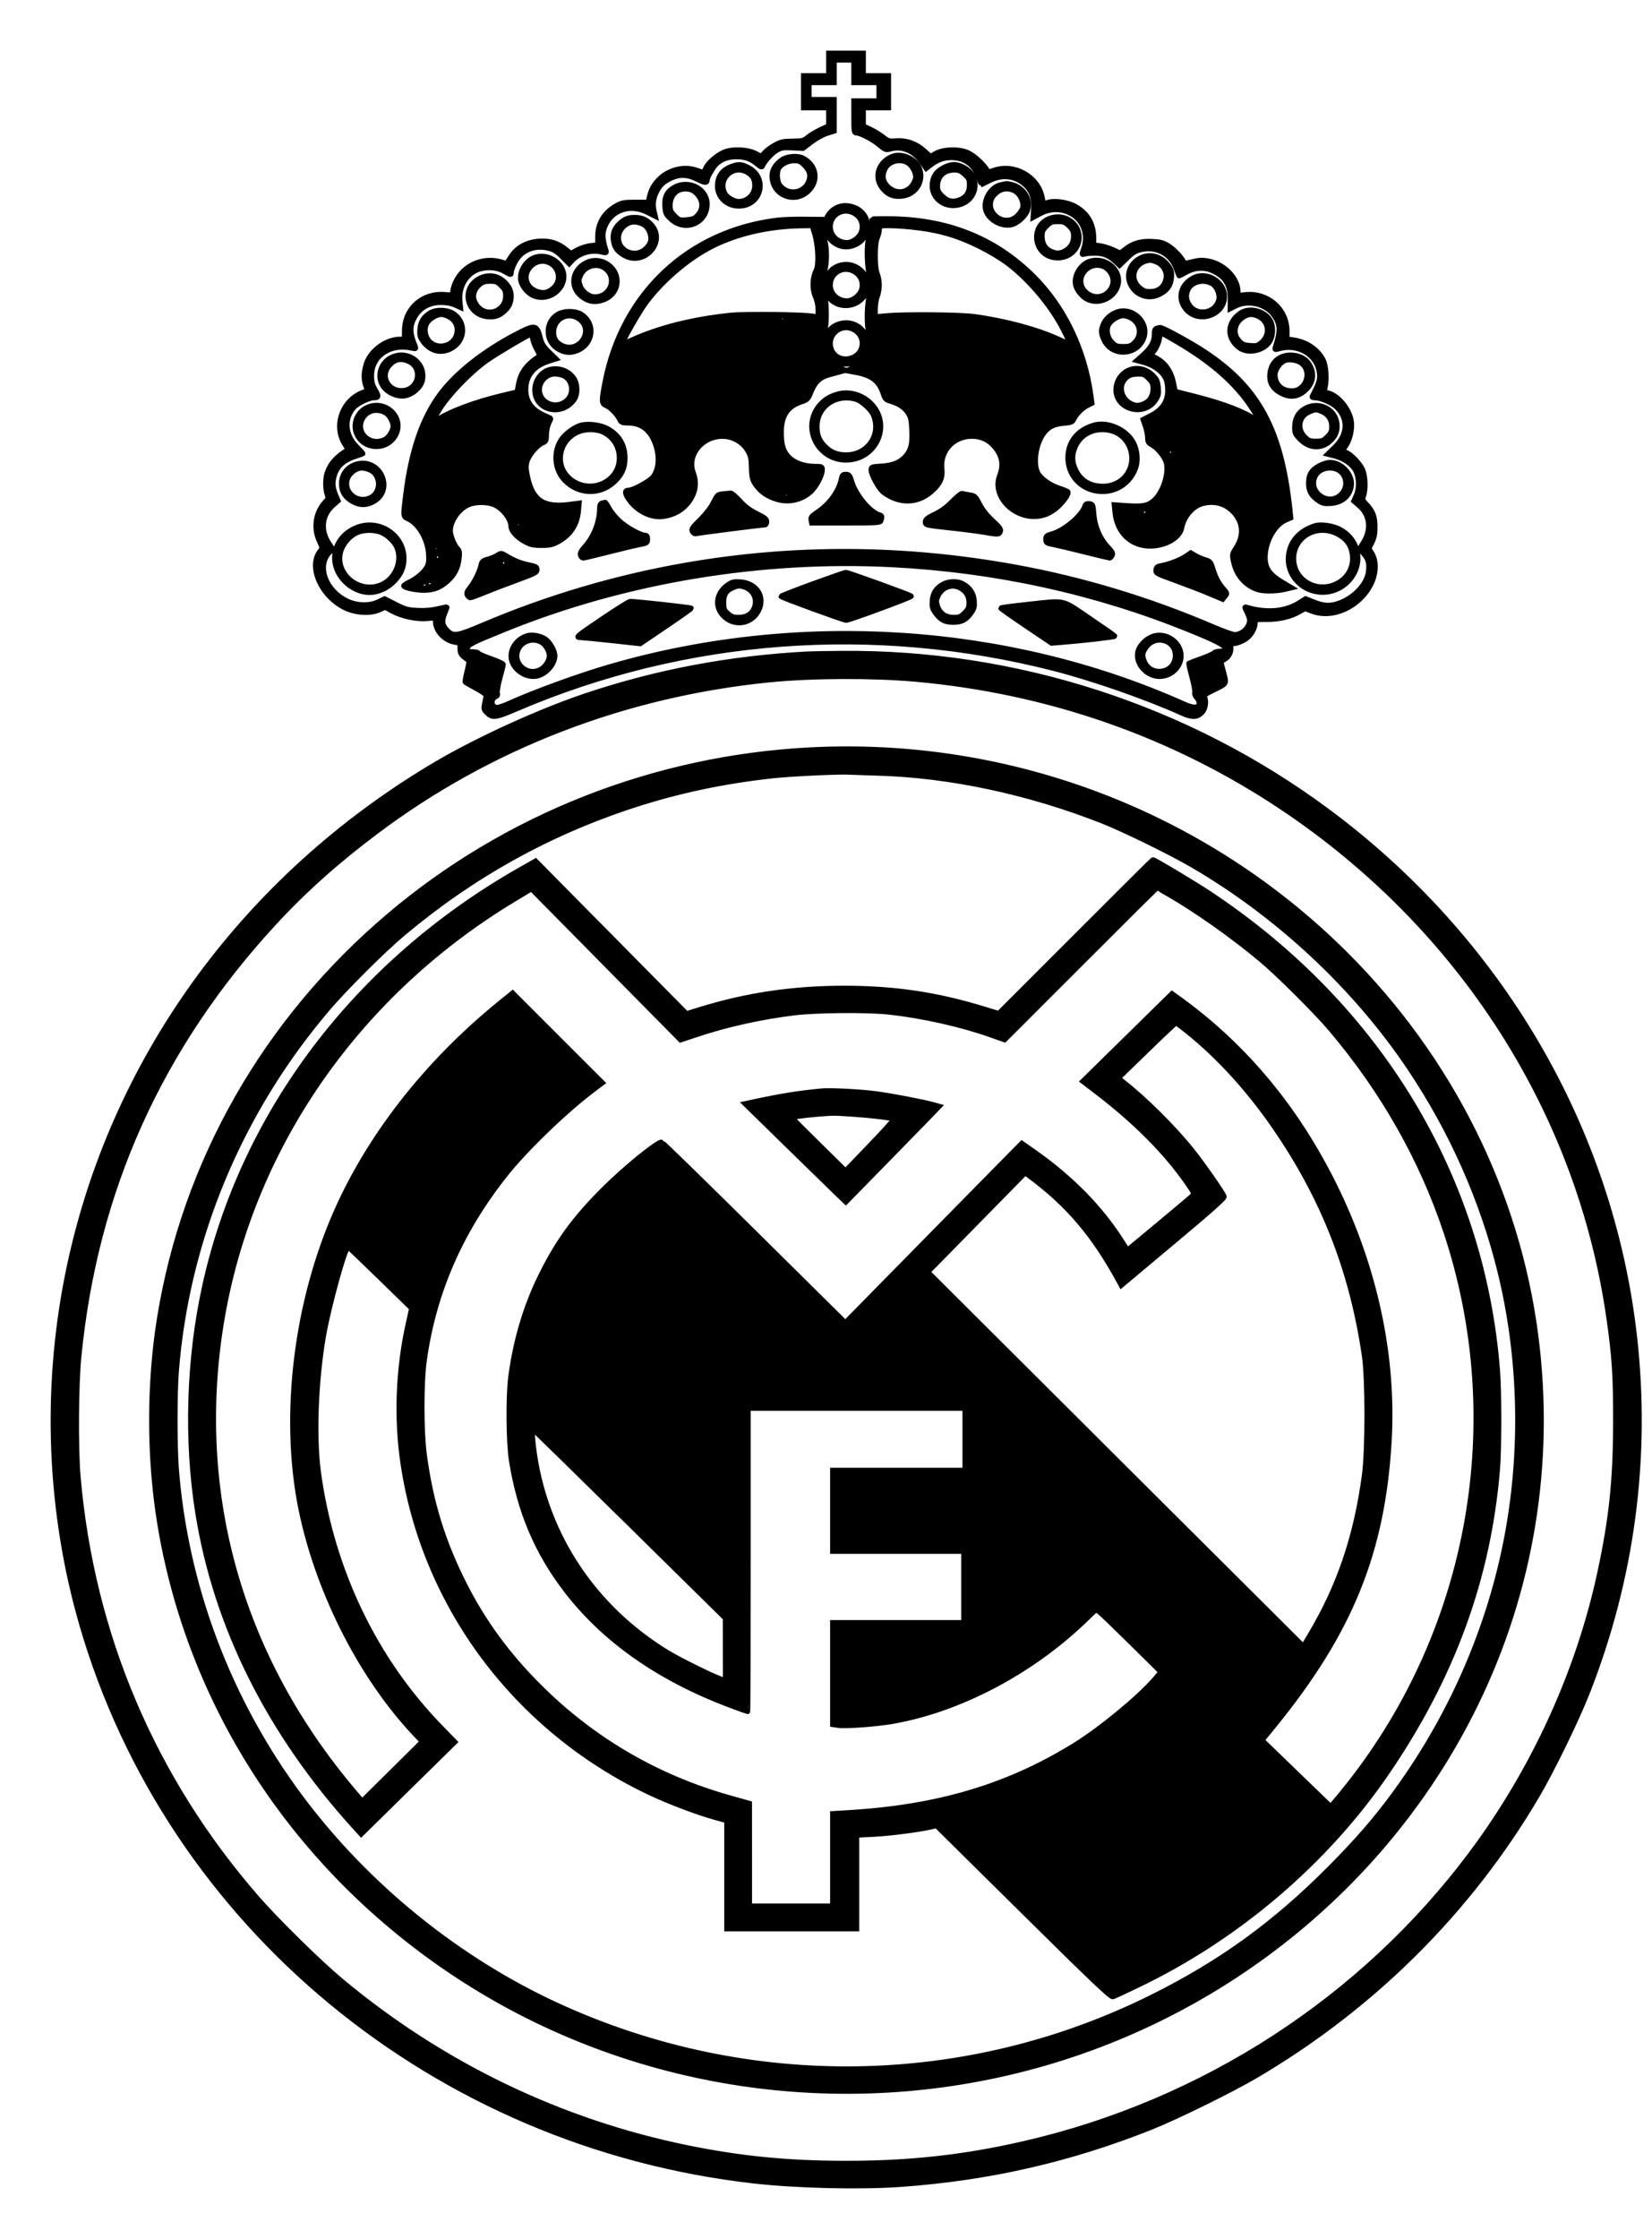 <svg width="31" height="42" viewBox="0 0 31 42" fill="none" xmlns="http://www.w3.org/2000/svg">
<path fill-rule="evenodd" clip-rule="evenodd" d="M15.553 1.211V1.422H15.317H15.081V1.72V2.019H15.317H15.553V2.19V2.362L15.397 2.435C15.312 2.475 15.205 2.539 15.159 2.578C15.083 2.642 15.058 2.648 14.873 2.65C14.698 2.652 14.653 2.662 14.538 2.725C14.465 2.766 14.379 2.83 14.347 2.869L14.288 2.938L14.181 2.882C14.029 2.802 13.737 2.79 13.584 2.858C13.445 2.919 13.283 3.063 13.242 3.162C13.207 3.247 13.211 3.246 13.081 3.199C12.713 3.067 12.284 3.296 12.194 3.673L12.165 3.797L11.927 3.796C11.729 3.795 11.673 3.804 11.587 3.85C11.348 3.977 11.221 4.179 11.219 4.432L11.218 4.596L11.088 4.61C11.016 4.617 10.903 4.653 10.835 4.69L10.713 4.757L10.617 4.681C10.479 4.57 10.351 4.525 10.178 4.525C9.908 4.525 9.694 4.638 9.574 4.844C9.527 4.923 9.499 4.949 9.469 4.937C9.106 4.798 8.704 4.956 8.549 5.298C8.521 5.359 8.498 5.439 8.498 5.476C8.498 5.541 8.496 5.541 8.353 5.528C7.933 5.49 7.598 5.786 7.593 6.198L7.591 6.366L7.502 6.366C7.242 6.366 6.946 6.587 6.873 6.836C6.825 6.998 6.824 7.117 6.868 7.241C6.901 7.332 6.901 7.333 6.824 7.359C6.425 7.498 6.25 7.993 6.476 8.337C6.511 8.39 6.535 8.435 6.531 8.438C6.311 8.573 6.202 8.694 6.141 8.873C6.105 8.98 6.105 9.167 6.141 9.271C6.166 9.342 6.162 9.358 6.106 9.417C5.924 9.612 5.88 9.898 5.994 10.147C6.055 10.279 6.055 10.283 6.01 10.339C5.781 10.621 6.025 11.179 6.473 11.398C6.673 11.496 6.946 11.513 7.115 11.438L7.229 11.388L7.36 11.46C7.541 11.559 7.818 11.618 8.017 11.6L8.175 11.585V11.661C8.175 11.834 8.344 12.013 8.535 12.044C8.633 12.059 8.635 12.062 8.635 12.159C8.635 12.237 8.65 12.272 8.701 12.316C8.738 12.347 8.779 12.377 8.793 12.382C8.809 12.387 8.801 12.461 8.769 12.586C8.741 12.693 8.725 12.788 8.733 12.795C8.741 12.803 8.833 12.856 8.939 12.913C9.054 12.974 9.129 13.03 9.126 13.051C9.123 13.07 9.11 13.135 9.097 13.195C9.077 13.293 9.08 13.311 9.132 13.362C9.241 13.471 9.292 13.465 9.682 13.298C12.857 11.936 16.399 11.67 19.785 12.538C20.516 12.726 21.517 13.075 22.173 13.371C22.372 13.461 22.465 13.458 22.559 13.358C22.619 13.295 22.639 13.154 22.6 13.073C22.586 13.043 22.62 13.015 22.75 12.953C23.023 12.82 23.015 12.832 22.968 12.648C22.946 12.561 22.922 12.471 22.916 12.448C22.907 12.419 22.927 12.393 22.976 12.368C23.063 12.323 23.114 12.212 23.09 12.117C23.078 12.069 23.081 12.053 23.1 12.065C23.145 12.093 23.32 12.034 23.405 11.962C23.49 11.891 23.552 11.77 23.552 11.675C23.552 11.617 23.557 11.616 23.769 11.617C24.008 11.617 24.22 11.567 24.387 11.47L24.489 11.411L24.623 11.463C25.011 11.611 25.518 11.376 25.727 10.95C25.823 10.752 25.829 10.525 25.742 10.384L25.684 10.291L25.742 10.173C25.786 10.083 25.8 10.014 25.799 9.881C25.799 9.689 25.759 9.588 25.633 9.455C25.564 9.382 25.56 9.369 25.586 9.296C25.629 9.171 25.619 8.927 25.566 8.809C25.511 8.688 25.334 8.508 25.25 8.487C25.178 8.469 25.178 8.47 25.253 8.36C25.331 8.245 25.376 8.043 25.355 7.903C25.321 7.673 25.106 7.414 24.915 7.372C24.846 7.356 24.842 7.35 24.861 7.277C24.9 7.124 24.882 6.858 24.826 6.751C24.72 6.551 24.516 6.414 24.266 6.378L24.148 6.36L24.148 6.208C24.147 5.8 23.79 5.487 23.373 5.53L23.229 5.545V5.473C23.229 5.22 22.972 4.954 22.673 4.899C22.561 4.878 22.502 4.881 22.378 4.912C22.27 4.94 22.221 4.944 22.214 4.925C22.189 4.849 22.033 4.682 21.926 4.615C21.827 4.554 21.773 4.539 21.624 4.532C21.41 4.521 21.26 4.564 21.119 4.676L21.023 4.751L20.89 4.689C20.817 4.655 20.704 4.62 20.639 4.612L20.521 4.596L20.521 4.469C20.521 4.201 20.407 4.003 20.178 3.875C20.03 3.792 19.783 3.758 19.655 3.802L19.58 3.829L19.552 3.696C19.471 3.306 19.025 3.062 18.645 3.2C18.555 3.232 18.544 3.232 18.521 3.194C18.451 3.075 18.271 2.913 18.155 2.863C17.986 2.79 17.695 2.801 17.553 2.884L17.461 2.939L17.336 2.826C17.187 2.692 17.002 2.629 16.805 2.645C16.686 2.655 16.664 2.648 16.57 2.574C16.512 2.528 16.406 2.463 16.332 2.428L16.198 2.365V2.192V2.019H16.434H16.671V1.72V1.422H16.434H16.198V1.211V1H15.876H15.553V1.211ZM16.025 1.335V1.547H16.261H16.497V1.72V1.894H16.261H16.025V2.192C16.025 2.46 16.029 2.491 16.068 2.491C16.144 2.491 16.381 2.614 16.502 2.717C16.615 2.812 16.624 2.815 16.718 2.789C16.928 2.733 17.15 2.825 17.292 3.029L17.381 3.156L17.442 3.108C17.58 2.999 17.7 2.954 17.851 2.954C18.108 2.954 18.287 3.088 18.375 3.344C18.396 3.408 18.416 3.459 18.418 3.459C18.42 3.459 18.488 3.425 18.568 3.385C18.801 3.267 19.04 3.291 19.227 3.451C19.358 3.563 19.412 3.709 19.399 3.915L19.389 4.075L19.524 4.003C19.742 3.887 20 3.909 20.183 4.06C20.357 4.204 20.417 4.444 20.335 4.675C20.299 4.777 20.3 4.779 20.35 4.763C20.379 4.754 20.466 4.746 20.545 4.746C20.703 4.746 20.814 4.791 20.932 4.903L21.008 4.975L21.146 4.841C21.259 4.732 21.309 4.702 21.417 4.679C21.71 4.616 21.973 4.76 22.075 5.037C22.099 5.105 22.122 5.165 22.126 5.17C22.129 5.174 22.183 5.148 22.244 5.112C22.405 5.018 22.59 5.003 22.746 5.072C22.991 5.181 23.092 5.34 23.089 5.611L23.087 5.787L23.189 5.736C23.426 5.618 23.759 5.699 23.908 5.911C24.029 6.082 24.034 6.199 23.936 6.508C23.92 6.56 23.924 6.562 24.002 6.539C24.366 6.435 24.73 6.659 24.763 7.01C24.774 7.126 24.756 7.184 24.625 7.441C24.62 7.451 24.644 7.459 24.679 7.459C24.79 7.459 25.009 7.557 25.095 7.645C25.307 7.862 25.291 8.155 25.054 8.386L24.919 8.518L25.041 8.549C25.22 8.595 25.379 8.706 25.441 8.827C25.508 8.959 25.512 9.164 25.451 9.299L25.407 9.398L25.508 9.485C25.709 9.656 25.741 9.93 25.589 10.175L25.513 10.296L25.588 10.381C25.678 10.484 25.698 10.554 25.683 10.713C25.66 10.948 25.429 11.203 25.141 11.312C24.974 11.376 24.845 11.372 24.657 11.297L24.5 11.234L24.38 11.31C24.119 11.475 23.763 11.505 23.395 11.394C23.353 11.381 23.353 11.387 23.401 11.48C23.429 11.536 23.452 11.604 23.452 11.633C23.452 11.77 23.31 11.906 23.166 11.906C23.131 11.906 22.954 11.843 22.774 11.766C21.562 11.247 20.317 10.871 19.055 10.641C16.973 10.262 14.906 10.25 12.87 10.604C11.559 10.832 10.275 11.212 9.055 11.731C8.588 11.93 8.506 11.943 8.398 11.835C8.295 11.733 8.282 11.65 8.343 11.505C8.371 11.439 8.39 11.384 8.385 11.384C8.38 11.384 8.3 11.402 8.207 11.424C8.096 11.45 7.968 11.46 7.833 11.453C7.652 11.444 7.603 11.431 7.422 11.339L7.217 11.235L7.106 11.289C6.936 11.373 6.691 11.366 6.502 11.272C6.102 11.074 5.939 10.614 6.178 10.363L6.24 10.298L6.177 10.205C6.005 9.952 6.034 9.664 6.248 9.476L6.342 9.393L6.303 9.302C6.238 9.149 6.231 9.058 6.272 8.915C6.321 8.747 6.447 8.631 6.653 8.563C6.731 8.538 6.8 8.514 6.806 8.51C6.811 8.506 6.76 8.449 6.693 8.382C6.469 8.162 6.448 7.847 6.642 7.636C6.71 7.563 6.923 7.46 7.009 7.459C7.106 7.459 7.111 7.438 7.038 7.313C6.985 7.223 6.97 7.167 6.97 7.048C6.969 6.676 7.315 6.437 7.726 6.527C7.801 6.544 7.807 6.541 7.79 6.499C7.682 6.243 7.681 6.114 7.787 5.933C7.885 5.766 8.062 5.671 8.274 5.671C8.378 5.671 8.472 5.688 8.537 5.718L8.639 5.764L8.627 5.642C8.603 5.392 8.739 5.148 8.95 5.062C9.11 4.996 9.315 5.005 9.456 5.084C9.594 5.161 9.591 5.161 9.591 5.104C9.591 5.079 9.62 5 9.656 4.927C9.772 4.695 10.02 4.588 10.291 4.653C10.394 4.678 10.448 4.711 10.551 4.814L10.681 4.944L10.738 4.882C10.866 4.746 11.088 4.68 11.276 4.722C11.38 4.746 11.383 4.745 11.367 4.693C11.311 4.521 11.3 4.411 11.326 4.314C11.425 3.955 11.797 3.804 12.147 3.98L12.293 4.053L12.269 3.949C12.242 3.828 12.259 3.709 12.323 3.585C12.382 3.469 12.459 3.399 12.596 3.337C12.758 3.264 12.908 3.271 13.082 3.359C13.225 3.431 13.267 3.435 13.267 3.377C13.267 3.333 13.364 3.158 13.425 3.091C13.517 2.99 13.649 2.938 13.813 2.938C13.985 2.938 14.087 2.974 14.209 3.076C14.268 3.126 14.297 3.138 14.305 3.116C14.33 3.04 14.482 2.871 14.572 2.819C14.658 2.769 14.696 2.763 14.869 2.771L15.067 2.781L15.223 2.662C15.308 2.597 15.44 2.524 15.515 2.5L15.652 2.457V2.163V1.869H15.416H15.18V1.708V1.547H15.416H15.652V1.335V1.124H15.838H16.025V1.335ZM16.708 2.952C16.463 3.079 16.402 3.35 16.574 3.545C16.668 3.653 16.768 3.692 16.916 3.678C17.313 3.64 17.414 3.136 17.059 2.964C16.933 2.903 16.81 2.899 16.708 2.952ZM14.681 2.994C14.543 3.088 14.478 3.204 14.491 3.338C14.521 3.67 14.908 3.817 15.157 3.592C15.37 3.399 15.326 3.1 15.064 2.966C14.969 2.917 14.774 2.932 14.681 2.994ZM15.094 3.095C15.197 3.199 15.221 3.286 15.177 3.402C15.111 3.574 14.916 3.651 14.748 3.571C14.697 3.547 14.64 3.496 14.62 3.457C14.578 3.375 14.573 3.228 14.61 3.158C14.653 3.078 14.785 3.012 14.903 3.012C14.992 3.012 15.025 3.027 15.094 3.095ZM17.066 3.076C17.107 3.111 17.154 3.183 17.17 3.235C17.194 3.316 17.192 3.345 17.152 3.426C17.055 3.625 16.815 3.659 16.654 3.497C16.56 3.403 16.544 3.286 16.609 3.161C16.689 3.006 16.929 2.961 17.066 3.076ZM13.731 3.123C13.556 3.185 13.466 3.31 13.466 3.489C13.466 3.7 13.64 3.863 13.864 3.863C14.288 3.863 14.416 3.334 14.038 3.143C13.911 3.079 13.864 3.076 13.731 3.123ZM17.714 3.143C17.576 3.214 17.513 3.3 17.497 3.442C17.47 3.679 17.672 3.873 17.923 3.852C18.331 3.818 18.436 3.314 18.072 3.136C17.941 3.072 17.849 3.074 17.714 3.143ZM14.03 3.235C14.129 3.295 14.168 3.367 14.166 3.487C14.164 3.649 14.027 3.782 13.862 3.782C13.773 3.782 13.64 3.705 13.601 3.631C13.457 3.352 13.761 3.071 14.03 3.235ZM18.103 3.269C18.183 3.342 18.194 3.367 18.194 3.469C18.194 3.615 18.13 3.708 17.996 3.755C17.868 3.8 17.778 3.777 17.673 3.672C17.609 3.608 17.59 3.568 17.59 3.498C17.59 3.307 17.71 3.189 17.907 3.187C17.993 3.186 18.029 3.202 18.103 3.269ZM18.869 3.449C18.855 3.452 18.814 3.462 18.776 3.47C18.601 3.509 18.46 3.733 18.494 3.917C18.529 4.103 18.77 4.253 18.973 4.215C19.085 4.194 19.242 4.055 19.279 3.944C19.348 3.735 19.205 3.513 18.969 3.46C18.928 3.45 18.883 3.446 18.869 3.449ZM12.664 3.511C12.521 3.587 12.467 3.689 12.479 3.867C12.488 4.001 12.497 4.021 12.589 4.107C12.856 4.356 13.268 4.186 13.267 3.827C13.267 3.545 12.932 3.37 12.664 3.511ZM13.087 3.644C13.197 3.764 13.201 3.918 13.098 4.034C13.038 4.101 13.005 4.115 12.887 4.125C12.753 4.136 12.743 4.132 12.659 4.049C12.587 3.977 12.572 3.943 12.572 3.858C12.572 3.651 12.711 3.521 12.907 3.544C12.98 3.553 13.027 3.579 13.087 3.644ZM19.078 3.603C19.159 3.664 19.216 3.808 19.194 3.897C19.184 3.934 19.139 4.002 19.094 4.047C18.86 4.281 18.467 4.002 18.615 3.709C18.632 3.675 18.685 3.621 18.733 3.588C18.835 3.519 18.974 3.525 19.078 3.603ZM15.727 3.885C15.507 3.973 15.41 4.246 15.535 4.43C15.667 4.626 15.888 4.683 16.085 4.571C16.353 4.419 16.341 4.042 16.066 3.908C15.952 3.853 15.827 3.845 15.727 3.885ZM16.052 4.013C16.164 4.089 16.209 4.219 16.167 4.347C16.131 4.455 16.002 4.553 15.894 4.553C15.718 4.553 15.578 4.42 15.578 4.254C15.578 4.01 15.845 3.874 16.052 4.013ZM19.758 4.081C19.302 4.184 19.382 4.835 19.85 4.835C20.074 4.835 20.248 4.668 20.248 4.453C20.248 4.205 20.01 4.024 19.758 4.081ZM11.7 4.137C11.56 4.232 11.497 4.346 11.51 4.486C11.524 4.634 11.585 4.722 11.728 4.796C12.098 4.989 12.494 4.54 12.231 4.228C12.143 4.124 12.048 4.081 11.906 4.081C11.82 4.081 11.759 4.097 11.7 4.137ZM14.601 4.131C12.928 4.329 11.678 5.5 11.355 7.173C11.286 7.535 11.288 7.57 11.379 7.608C11.46 7.642 11.59 7.777 11.633 7.872C11.657 7.923 11.678 7.931 11.787 7.932C12.017 7.933 12.176 8.041 12.275 8.264C12.386 8.516 12.379 8.785 12.257 8.946C12.193 9.029 11.885 9.198 11.797 9.198C11.726 9.198 11.722 9.242 11.786 9.343C11.931 9.572 12.208 9.718 12.441 9.686C12.69 9.652 12.879 9.522 12.985 9.314C13.059 9.169 13.066 9.027 13.007 8.867C12.877 8.518 13.207 8.146 13.612 8.185C13.783 8.201 13.946 8.303 14.03 8.447C14.089 8.548 14.1 8.594 14.103 8.771C14.107 8.987 14.128 9.041 14.258 9.182C14.354 9.286 14.548 9.376 14.709 9.39C14.888 9.407 15.063 9.351 15.2 9.234C15.308 9.142 15.428 8.92 15.428 8.815C15.428 8.754 15.421 8.751 15.296 8.751C15.097 8.751 14.911 8.686 14.805 8.58C14.695 8.47 14.659 8.352 14.659 8.105C14.66 7.8 14.773 7.626 15.027 7.539C15.152 7.497 15.161 7.488 15.218 7.347C15.292 7.164 15.388 7.074 15.558 7.028C15.63 7.009 15.728 6.982 15.776 6.969L15.863 6.946L15.765 6.904C15.631 6.846 15.508 6.749 15.451 6.655C15.388 6.551 15.389 6.356 15.453 6.229C15.493 6.152 15.503 6.083 15.503 5.888C15.503 5.693 15.493 5.624 15.453 5.546C15.425 5.491 15.404 5.4 15.404 5.335C15.404 5.27 15.425 5.179 15.453 5.124C15.525 4.982 15.524 4.593 15.451 4.45C15.416 4.381 15.402 4.313 15.407 4.233L15.414 4.118L15.092 4.115C14.915 4.113 14.694 4.12 14.601 4.131ZM16.37 4.112C16.368 4.115 16.363 4.175 16.359 4.245C16.355 4.316 16.333 4.408 16.311 4.452C16.255 4.561 16.269 5.058 16.334 5.23C16.377 5.343 16.377 5.352 16.334 5.466C16.268 5.641 16.255 6.135 16.314 6.247C16.371 6.356 16.368 6.559 16.308 6.661C16.26 6.743 16.155 6.824 15.992 6.905L15.896 6.953L16.063 6.984C16.361 7.039 16.499 7.146 16.576 7.384C16.608 7.483 16.624 7.499 16.717 7.526C16.869 7.57 16.983 7.647 17.047 7.751C17.092 7.824 17.105 7.888 17.113 8.07C17.125 8.324 17.098 8.438 17.001 8.554C16.9 8.674 16.758 8.733 16.54 8.746C16.361 8.757 16.348 8.761 16.348 8.812C16.348 8.902 16.495 9.17 16.579 9.233C16.875 9.454 17.216 9.448 17.477 9.219C17.641 9.075 17.69 8.967 17.672 8.792C17.637 8.456 17.891 8.181 18.236 8.181C18.411 8.181 18.549 8.244 18.662 8.375C18.809 8.547 18.839 8.716 18.76 8.924C18.6 9.345 19.106 9.799 19.582 9.661C19.667 9.636 19.76 9.584 19.832 9.521C19.963 9.406 20.066 9.254 20.034 9.224C20.022 9.213 19.953 9.185 19.881 9.162C19.705 9.105 19.529 8.981 19.474 8.876C19.381 8.701 19.433 8.332 19.578 8.133C19.671 8.004 19.773 7.953 19.965 7.937C20.091 7.927 20.123 7.915 20.143 7.871C20.186 7.777 20.301 7.657 20.396 7.609L20.488 7.562L20.468 7.417C20.35 6.553 19.966 5.758 19.392 5.186C18.667 4.464 17.76 4.106 16.652 4.106C16.498 4.105 16.371 4.108 16.37 4.112ZM12.09 4.217C12.174 4.272 12.232 4.414 12.213 4.517C12.204 4.566 12.163 4.629 12.11 4.675C11.915 4.847 11.602 4.714 11.603 4.461C11.604 4.292 11.771 4.142 11.933 4.163C11.985 4.17 12.055 4.194 12.09 4.217ZM20.064 4.24C20.135 4.31 20.148 4.342 20.148 4.435C20.148 4.56 20.089 4.655 19.974 4.715C19.882 4.762 19.816 4.761 19.71 4.711C19.606 4.661 19.552 4.565 19.552 4.427C19.552 4.343 19.568 4.308 19.637 4.24C19.711 4.165 19.736 4.155 19.85 4.155C19.964 4.155 19.989 4.165 20.064 4.24ZM15.289 4.385C15.356 4.607 15.37 4.972 15.316 5.076C15.246 5.211 15.24 5.419 15.301 5.558C15.334 5.632 15.354 5.728 15.354 5.813V5.949L15.261 5.934C15.047 5.9 13.989 5.888 13.712 5.916C13.005 5.989 12.366 6.149 11.859 6.38C11.759 6.425 11.678 6.455 11.678 6.445C11.679 6.397 11.966 5.89 12.092 5.712C12.397 5.284 12.902 4.848 13.367 4.614C13.836 4.378 14.429 4.242 15.031 4.233L15.243 4.23L15.289 4.385ZM17.096 4.256C17.605 4.308 17.952 4.407 18.397 4.627C18.561 4.708 18.791 4.847 18.908 4.935C19.317 5.243 19.738 5.745 19.961 6.191C20.106 6.481 20.108 6.478 19.87 6.368C19.461 6.18 18.855 6.017 18.273 5.94C17.999 5.903 16.96 5.895 16.627 5.926L16.422 5.945V5.798C16.422 5.718 16.439 5.612 16.459 5.563C16.48 5.513 16.497 5.417 16.497 5.348C16.497 5.278 16.48 5.182 16.459 5.133C16.435 5.074 16.422 4.96 16.422 4.797C16.422 4.635 16.435 4.521 16.459 4.462C16.48 4.413 16.497 4.348 16.497 4.318C16.497 4.287 16.504 4.255 16.513 4.246C16.538 4.222 16.805 4.226 17.096 4.256ZM10.046 4.827C9.875 4.879 9.743 5.091 9.775 5.261C9.794 5.361 9.89 5.483 9.99 5.535C10.226 5.657 10.541 5.493 10.576 5.231C10.612 4.968 10.318 4.745 10.046 4.827ZM21.39 4.847C21.204 4.946 21.13 5.156 21.217 5.336C21.317 5.543 21.558 5.623 21.762 5.517C21.905 5.442 21.966 5.355 21.98 5.207C21.989 5.11 21.98 5.07 21.932 5C21.802 4.809 21.58 4.746 21.39 4.847ZM11.047 4.911C10.755 5.018 10.675 5.35 10.895 5.543C11.006 5.64 11.123 5.673 11.257 5.642C11.452 5.599 11.578 5.454 11.578 5.273C11.578 5.015 11.294 4.821 11.047 4.911ZM20.454 4.902C20.284 4.954 20.152 5.165 20.184 5.336C20.203 5.435 20.299 5.558 20.398 5.609C20.634 5.731 20.95 5.568 20.985 5.305C21.021 5.04 20.729 4.818 20.454 4.902ZM21.698 4.91C21.867 4.98 21.934 5.16 21.851 5.32C21.8 5.42 21.707 5.472 21.578 5.472C21.489 5.472 21.449 5.456 21.381 5.396C21.17 5.211 21.29 4.905 21.584 4.878C21.601 4.877 21.652 4.891 21.698 4.91ZM10.335 4.941C10.506 5.042 10.532 5.274 10.387 5.403C10.286 5.493 10.199 5.512 10.077 5.469C9.853 5.391 9.799 5.141 9.974 4.981C10.076 4.888 10.218 4.872 10.335 4.941ZM15.783 4.974C15.464 5.051 15.367 5.446 15.617 5.643C15.843 5.821 16.194 5.711 16.268 5.44C16.344 5.167 16.07 4.905 15.783 4.974ZM11.34 5.023C11.595 5.191 11.471 5.571 11.162 5.571C11.052 5.571 10.925 5.474 10.885 5.359C10.856 5.273 10.856 5.248 10.89 5.168C10.963 4.994 11.187 4.922 11.34 5.023ZM20.747 5.017C20.786 5.041 20.837 5.098 20.859 5.145C20.985 5.412 20.682 5.677 20.427 5.521C20.248 5.412 20.228 5.19 20.386 5.051C20.488 4.962 20.63 4.948 20.747 5.017ZM16.052 5.106C16.164 5.182 16.209 5.312 16.167 5.44C16.131 5.548 16.002 5.646 15.894 5.646C15.718 5.646 15.578 5.513 15.578 5.348C15.578 5.103 15.845 4.967 16.052 5.106ZM9.001 5.224C8.645 5.405 8.754 5.905 9.156 5.939C9.302 5.951 9.39 5.915 9.502 5.797C9.604 5.69 9.62 5.496 9.537 5.375C9.405 5.183 9.198 5.124 9.001 5.224ZM22.397 5.213C22.149 5.341 22.089 5.609 22.262 5.806C22.514 6.092 23.022 5.884 22.973 5.515C22.938 5.258 22.625 5.094 22.397 5.213ZM9.407 5.357C9.478 5.429 9.491 5.46 9.491 5.554C9.491 5.828 9.161 5.961 8.975 5.763C8.846 5.626 8.855 5.456 8.998 5.336C9.056 5.287 9.1 5.273 9.198 5.273C9.306 5.273 9.333 5.284 9.407 5.357ZM22.749 5.322C22.837 5.375 22.898 5.525 22.872 5.627C22.809 5.879 22.462 5.939 22.317 5.723C22.251 5.625 22.244 5.524 22.297 5.421C22.372 5.277 22.595 5.228 22.749 5.322ZM8.075 5.87C7.949 5.946 7.894 6.034 7.882 6.178C7.874 6.28 7.883 6.32 7.93 6.389C8.061 6.579 8.259 6.638 8.452 6.543C8.723 6.411 8.758 6.062 8.518 5.891C8.404 5.81 8.192 5.8 8.075 5.87ZM20.96 5.855C20.841 5.898 20.749 5.981 20.704 6.086C20.658 6.195 20.661 6.258 20.721 6.382C20.876 6.702 21.354 6.667 21.465 6.327C21.559 6.043 21.247 5.752 20.96 5.855ZM23.279 5.874C23.024 6.047 23.014 6.342 23.257 6.522C23.42 6.642 23.716 6.58 23.826 6.402C23.889 6.299 23.895 6.131 23.84 6.023C23.743 5.836 23.45 5.758 23.279 5.874ZM10.49 5.886C10.233 6.012 10.219 6.39 10.466 6.54C10.589 6.615 10.695 6.626 10.821 6.578C11.137 6.458 11.182 6.065 10.9 5.893C10.801 5.833 10.604 5.829 10.49 5.886ZM8.412 5.933C8.549 5.999 8.61 6.131 8.569 6.278C8.512 6.486 8.234 6.565 8.072 6.421C7.965 6.324 7.943 6.14 8.027 6.034C8.085 5.96 8.202 5.897 8.283 5.895C8.308 5.895 8.366 5.912 8.412 5.933ZM23.615 5.933C23.816 6.029 23.845 6.282 23.67 6.429C23.601 6.488 23.575 6.494 23.456 6.484C23.342 6.475 23.308 6.46 23.25 6.394C23.122 6.252 23.162 6.049 23.337 5.942C23.432 5.884 23.506 5.882 23.615 5.933ZM10.86 5.976C11.172 6.186 10.87 6.652 10.535 6.478C10.434 6.426 10.386 6.346 10.386 6.234C10.386 5.981 10.652 5.836 10.86 5.976ZM21.235 5.969C21.408 6.074 21.434 6.292 21.289 6.43C21.224 6.492 21.194 6.503 21.079 6.503C20.962 6.503 20.934 6.493 20.867 6.426C20.779 6.337 20.749 6.19 20.8 6.094C20.845 6.007 20.986 5.919 21.077 5.919C21.12 5.919 21.191 5.941 21.235 5.969ZM14.714 5.985C14.697 5.992 14.669 5.992 14.652 5.985C14.635 5.978 14.649 5.973 14.683 5.973C14.717 5.973 14.731 5.978 14.714 5.985ZM15.1 6.011C15.076 6.017 15.031 6.017 15 6.011C14.969 6.005 14.989 6 15.043 6C15.098 5.999 15.123 6.004 15.1 6.011ZM15.368 6.051C15.375 6.069 15.358 6.137 15.33 6.202C15.266 6.352 15.265 6.544 15.328 6.683C15.355 6.741 15.371 6.788 15.364 6.788C15.357 6.788 15.33 6.741 15.303 6.683C15.246 6.555 15.24 6.349 15.292 6.226C15.347 6.093 15.34 6.048 15.261 6.036C15.198 6.027 15.199 6.025 15.274 6.022C15.322 6.02 15.361 6.032 15.368 6.051ZM15.785 6.068C15.378 6.16 15.374 6.705 15.78 6.814C16.053 6.888 16.343 6.618 16.271 6.357C16.212 6.146 16 6.019 15.785 6.068ZM9.669 6.28C9.079 6.589 8.566 6.994 8.273 7.382C7.93 7.837 7.719 8.447 7.616 9.281C7.564 9.694 7.564 9.686 7.665 9.734C7.86 9.826 8.025 10.111 8.045 10.39C8.053 10.511 8.046 10.576 8.017 10.631C7.967 10.728 7.825 10.852 7.687 10.919C7.627 10.948 7.578 10.979 7.578 10.989C7.578 11.022 7.818 11.073 7.963 11.07C8.142 11.067 8.265 11.018 8.401 10.895C8.528 10.779 8.592 10.655 8.612 10.479C8.627 10.358 8.622 10.332 8.576 10.284C8.518 10.222 8.448 10.042 8.448 9.956C8.448 9.776 8.601 9.553 8.783 9.469C8.914 9.408 9.148 9.408 9.28 9.468C9.441 9.541 9.591 9.737 9.591 9.874C9.591 9.956 9.697 10.075 9.842 10.155C9.956 10.217 10.002 10.228 10.162 10.228C10.321 10.228 10.368 10.217 10.481 10.155C10.701 10.034 10.829 9.839 10.852 9.588L10.865 9.441L10.706 9.462C10.206 9.53 9.995 9.395 9.898 8.949C9.866 8.798 9.864 8.744 9.887 8.656C9.92 8.535 10.076 8.35 10.182 8.306C10.244 8.28 10.251 8.265 10.252 8.147C10.253 8.075 10.274 7.98 10.297 7.934C10.32 7.889 10.336 7.85 10.332 7.847C10.327 7.844 10.274 7.82 10.212 7.793C9.979 7.691 9.863 7.53 9.864 7.305C9.865 7.045 10.015 6.862 10.299 6.772L10.43 6.731L10.301 6.605C10.201 6.507 10.164 6.449 10.14 6.354C10.072 6.085 10.049 6.081 9.669 6.28ZM16.052 6.199C16.164 6.275 16.209 6.405 16.167 6.533C16.088 6.772 15.729 6.81 15.615 6.59C15.468 6.306 15.786 6.021 16.052 6.199ZM21.707 6.16C21.675 6.168 21.664 6.197 21.664 6.271C21.664 6.41 21.604 6.522 21.461 6.651L21.338 6.761L21.445 6.79C21.69 6.856 21.87 7.008 21.901 7.174C21.956 7.463 21.858 7.664 21.601 7.795L21.453 7.871L21.495 7.994C21.518 8.062 21.538 8.159 21.538 8.21C21.539 8.286 21.552 8.309 21.61 8.339C21.718 8.395 21.857 8.563 21.887 8.676C21.941 8.877 21.828 9.233 21.662 9.383C21.545 9.489 21.451 9.508 21.147 9.488L20.912 9.472L20.927 9.621C20.966 9.992 21.226 10.24 21.579 10.241C21.868 10.242 22.137 10.088 22.172 9.902C22.212 9.691 22.376 9.497 22.558 9.446C22.788 9.382 23.003 9.443 23.159 9.615C23.329 9.804 23.345 10.046 23.203 10.268C23.122 10.394 23.121 10.399 23.149 10.533C23.203 10.789 23.364 10.977 23.599 11.057C23.703 11.093 23.946 11.091 24.108 11.053L24.23 11.024L24.059 10.922C23.821 10.781 23.738 10.66 23.738 10.457C23.738 10.165 23.912 9.847 24.122 9.755L24.219 9.712L24.206 9.585C24.038 7.971 23.568 7.167 22.383 6.464C22.114 6.304 21.8 6.141 21.77 6.145C21.759 6.147 21.731 6.153 21.707 6.16ZM22.083 6.407C22.727 6.783 23.186 7.185 23.48 7.631C23.574 7.773 23.651 7.899 23.651 7.912C23.651 7.924 23.62 7.913 23.583 7.886C23.357 7.726 22.973 7.578 22.423 7.438L22.052 7.344L22.02 7.188C21.975 6.962 21.861 6.803 21.681 6.71L21.587 6.662L21.649 6.588C21.71 6.515 21.763 6.375 21.763 6.283C21.763 6.224 21.782 6.231 22.083 6.407ZM10 6.36C10.009 6.411 10.045 6.502 10.08 6.562C10.117 6.625 10.133 6.677 10.118 6.686C9.885 6.837 9.775 6.985 9.733 7.205L9.704 7.355L9.421 7.422C8.912 7.543 8.41 7.731 8.198 7.883C8.156 7.912 8.117 7.932 8.111 7.926C8.105 7.92 8.165 7.81 8.243 7.681C8.413 7.404 8.824 6.977 9.131 6.76C9.321 6.626 9.928 6.267 9.965 6.267C9.975 6.267 9.99 6.309 10 6.36ZM7.32 6.72C7.138 6.825 7.075 7.069 7.187 7.238C7.27 7.363 7.449 7.444 7.594 7.423C7.739 7.401 7.897 7.263 7.924 7.136C7.995 6.797 7.628 6.544 7.32 6.72ZM24.029 6.705C23.912 6.763 23.843 6.874 23.831 7.022C23.818 7.185 23.889 7.299 24.055 7.381C24.219 7.463 24.365 7.441 24.5 7.314C24.649 7.175 24.67 6.994 24.557 6.821C24.46 6.673 24.208 6.617 24.029 6.705ZM7.661 6.773C7.938 6.888 7.873 7.294 7.572 7.328C7.296 7.359 7.124 7.068 7.297 6.862C7.402 6.738 7.513 6.711 7.661 6.773ZM24.419 6.808C24.633 6.966 24.511 7.335 24.244 7.335C24.052 7.335 23.924 7.213 23.924 7.028C23.924 6.934 24.017 6.801 24.109 6.762C24.184 6.729 24.345 6.753 24.419 6.808ZM10.302 6.938C10.149 6.984 10.038 7.143 10.038 7.315C10.038 7.696 10.531 7.821 10.768 7.501C10.844 7.399 10.84 7.201 10.761 7.09C10.66 6.949 10.473 6.887 10.302 6.938ZM15.4 6.963C15.282 7.025 15.137 7.196 15.101 7.314C15.077 7.395 15.057 7.413 14.958 7.446C14.681 7.538 14.559 7.731 14.531 8.117L14.514 8.366L14.519 8.105C14.523 7.893 14.534 7.825 14.578 7.741C14.645 7.612 14.808 7.471 14.94 7.428C15.024 7.399 15.046 7.378 15.073 7.295C15.091 7.241 15.14 7.155 15.183 7.104C15.253 7.018 15.408 6.915 15.466 6.915C15.479 6.915 15.45 6.936 15.4 6.963ZM21.192 6.941C21.044 6.999 20.943 7.15 20.943 7.312C20.943 7.684 21.472 7.822 21.681 7.505C21.735 7.424 21.743 7.39 21.733 7.273C21.724 7.164 21.706 7.119 21.649 7.058C21.525 6.926 21.345 6.879 21.192 6.941ZM10.585 7.05C10.752 7.136 10.78 7.386 10.637 7.514C10.424 7.704 10.088 7.547 10.122 7.273C10.139 7.132 10.272 7.012 10.411 7.012C10.467 7.012 10.545 7.029 10.585 7.05ZM21.554 7.096C21.623 7.165 21.639 7.2 21.639 7.284C21.639 7.421 21.585 7.518 21.481 7.568C21.375 7.618 21.309 7.619 21.218 7.571C21.045 7.482 20.986 7.265 21.096 7.125C21.162 7.041 21.223 7.016 21.362 7.014C21.453 7.012 21.483 7.025 21.554 7.096ZM15.725 7.393C15.562 7.438 15.453 7.508 15.361 7.629C15.05 8.038 15.353 8.627 15.875 8.627C16.427 8.627 16.726 8.003 16.369 7.597C16.207 7.414 15.95 7.332 15.725 7.393ZM16.059 7.486C16.118 7.503 16.201 7.559 16.274 7.631C16.368 7.725 16.398 7.777 16.422 7.884C16.499 8.226 16.239 8.537 15.878 8.535C15.709 8.534 15.591 8.487 15.48 8.376C15.372 8.268 15.329 8.162 15.329 8.002C15.329 7.627 15.678 7.38 16.059 7.486ZM6.894 7.643C6.715 7.721 6.622 7.932 6.687 8.114C6.802 8.44 7.265 8.465 7.425 8.155C7.59 7.833 7.238 7.493 6.894 7.643ZM24.48 7.67C24.357 7.744 24.297 7.859 24.297 8.019C24.297 8.124 24.308 8.148 24.403 8.243C24.57 8.409 24.787 8.423 24.953 8.278C25.06 8.183 25.101 8.081 25.086 7.946C25.054 7.665 24.733 7.518 24.48 7.67ZM7.25 7.752C7.312 7.792 7.38 7.919 7.38 7.995C7.38 8.073 7.298 8.207 7.228 8.243C6.943 8.391 6.646 8.104 6.809 7.837C6.899 7.688 7.095 7.65 7.25 7.752ZM24.803 7.717C24.926 7.768 24.993 7.868 24.993 7.999C24.993 8.092 24.979 8.124 24.908 8.195C24.834 8.269 24.808 8.279 24.695 8.279C24.581 8.279 24.555 8.269 24.481 8.195C24.333 8.046 24.37 7.814 24.556 7.73C24.678 7.674 24.698 7.673 24.803 7.717ZM10.929 7.972C10.8 7.995 10.601 8.138 10.524 8.263C10.38 8.497 10.412 8.816 10.599 9.009C10.856 9.274 11.253 9.288 11.521 9.042C11.666 8.909 11.726 8.779 11.726 8.595C11.727 8.351 11.615 8.16 11.402 8.044C11.277 7.976 11.079 7.946 10.929 7.972ZM20.521 7.979C20.213 8.073 20.041 8.294 20.042 8.59C20.043 8.873 20.223 9.11 20.494 9.19C20.834 9.289 21.178 9.12 21.303 8.792C21.358 8.65 21.344 8.456 21.269 8.31C21.14 8.057 20.783 7.899 20.521 7.979ZM11.289 8.09C11.514 8.184 11.643 8.396 11.622 8.639C11.589 9.036 11.121 9.253 10.767 9.035C10.301 8.748 10.518 8.06 11.076 8.056C11.148 8.056 11.244 8.071 11.289 8.09ZM13.609 8.073C13.572 8.079 13.505 8.079 13.46 8.073C13.415 8.068 13.446 8.063 13.528 8.063C13.61 8.063 13.646 8.067 13.609 8.073ZM20.871 8.084C21.09 8.15 21.24 8.357 21.241 8.597C21.242 8.893 21.005 9.124 20.699 9.124C20.456 9.124 20.277 9.016 20.183 8.816C20.108 8.655 20.108 8.524 20.183 8.363C20.299 8.115 20.586 7.998 20.871 8.084ZM13.301 8.11C13.168 8.153 12.989 8.308 12.922 8.437C12.839 8.598 12.824 8.807 12.884 8.972C12.922 9.078 12.924 9.111 12.898 9.197C12.843 9.38 12.616 9.572 12.46 9.569C12.432 9.568 12.461 9.552 12.524 9.532C12.667 9.488 12.802 9.358 12.859 9.21C12.9 9.101 12.9 9.088 12.861 8.979C12.802 8.812 12.808 8.616 12.879 8.465C12.964 8.282 13.211 8.078 13.342 8.084C13.362 8.085 13.344 8.097 13.301 8.11ZM14.598 8.521C14.616 8.566 14.625 8.602 14.618 8.602C14.601 8.602 14.534 8.436 14.536 8.398C14.537 8.377 14.543 8.379 14.552 8.403C14.559 8.424 14.58 8.477 14.598 8.521ZM21.982 8.516C21.974 8.523 21.96 8.509 21.951 8.485C21.938 8.45 21.94 8.447 21.965 8.471C21.982 8.488 21.989 8.508 21.982 8.516ZM14.696 8.676C14.72 8.704 14.735 8.726 14.728 8.726C14.721 8.726 14.695 8.704 14.671 8.676C14.646 8.649 14.631 8.627 14.638 8.627C14.645 8.627 14.671 8.649 14.696 8.676ZM22.011 8.996C21.973 9.17 21.933 9.262 21.84 9.39C21.772 9.484 21.577 9.616 21.549 9.588C21.543 9.582 21.572 9.563 21.614 9.546C21.724 9.501 21.877 9.315 21.939 9.152C21.969 9.075 22 8.922 22.009 8.813C22.022 8.639 22.025 8.63 22.032 8.739C22.037 8.807 22.027 8.923 22.011 8.996ZM6.716 8.702C6.529 8.744 6.411 8.889 6.411 9.076C6.411 9.227 6.488 9.343 6.64 9.418C6.773 9.484 6.894 9.477 7.026 9.397C7.391 9.175 7.137 8.607 6.716 8.702ZM24.77 8.732C24.614 8.812 24.558 8.899 24.558 9.062C24.558 9.212 24.606 9.297 24.746 9.393C24.817 9.441 24.855 9.449 24.974 9.441C25.186 9.426 25.332 9.299 25.356 9.109C25.382 8.901 25.175 8.676 24.955 8.676C24.913 8.676 24.83 8.702 24.77 8.732ZM6.948 8.816C7.153 8.913 7.159 9.231 6.958 9.334C6.712 9.462 6.433 9.238 6.517 8.982C6.553 8.873 6.682 8.776 6.79 8.776C6.83 8.776 6.901 8.794 6.948 8.816ZM25.119 8.818C25.279 8.913 25.303 9.139 25.168 9.275C24.928 9.515 24.526 9.226 24.682 8.924C24.755 8.784 24.972 8.732 25.119 8.818ZM15.219 9.041C15.146 9.151 15.025 9.239 14.919 9.259L14.845 9.273L14.926 9.242C15.046 9.195 15.178 9.081 15.224 8.983C15.247 8.935 15.269 8.907 15.274 8.921C15.279 8.935 15.254 8.989 15.219 9.041ZM15.791 8.981C15.748 9.206 15.57 9.455 15.345 9.605C15.236 9.677 15.213 9.704 15.222 9.75L15.233 9.807H15.876C16.498 9.807 16.519 9.805 16.532 9.757C16.553 9.682 16.55 9.675 16.497 9.658C16.319 9.601 16.06 9.29 15.983 9.04C15.945 8.915 15.932 8.9 15.873 8.9C15.818 8.9 15.804 8.914 15.791 8.981ZM13.571 9.266C13.469 9.275 13.462 9.281 13.388 9.429C13.34 9.525 13.245 9.647 13.139 9.752C12.989 9.899 12.971 9.926 12.995 9.97C13.011 10.001 13.038 10.015 13.064 10.008C13.109 9.994 14.288 9.844 14.349 9.844C14.37 9.844 14.385 9.82 14.385 9.786C14.385 9.738 14.352 9.711 14.2 9.636C14.067 9.57 13.978 9.504 13.881 9.396C13.807 9.315 13.731 9.25 13.712 9.252C13.693 9.255 13.629 9.261 13.571 9.266ZM17.872 9.406C17.767 9.513 17.665 9.589 17.544 9.647C17.405 9.714 17.367 9.744 17.367 9.787C17.366 9.851 17.354 9.848 17.9 9.908C18.105 9.93 18.362 9.964 18.472 9.983C18.731 10.028 18.751 10.027 18.77 9.967C18.783 9.926 18.754 9.886 18.626 9.769C18.52 9.672 18.437 9.567 18.382 9.462C18.303 9.309 18.294 9.301 18.19 9.285C18.129 9.276 18.068 9.264 18.052 9.259C18.037 9.254 17.956 9.32 17.872 9.406ZM14.789 9.289C14.772 9.296 14.744 9.296 14.727 9.289C14.71 9.282 14.723 9.277 14.758 9.277C14.792 9.277 14.806 9.282 14.789 9.289ZM9.553 9.5L9.628 9.583L9.528 9.496C9.474 9.449 9.418 9.4 9.404 9.388C9.391 9.376 9.402 9.378 9.429 9.392C9.456 9.406 9.512 9.455 9.553 9.5ZM11.299 9.439C11.268 9.447 11.255 9.475 11.255 9.532C11.255 9.783 11.149 10.061 10.983 10.247C10.906 10.334 10.883 10.378 10.895 10.415C10.903 10.443 10.926 10.465 10.944 10.465C10.962 10.465 11.171 10.415 11.408 10.355C11.645 10.294 11.909 10.231 11.994 10.215C12.142 10.187 12.149 10.182 12.149 10.114C12.149 10.063 12.137 10.043 12.106 10.043C12.017 10.043 11.746 9.891 11.618 9.77C11.544 9.7 11.458 9.594 11.426 9.533C11.393 9.472 11.361 9.423 11.354 9.425C11.348 9.426 11.322 9.433 11.299 9.439ZM23.413 9.77C23.435 9.843 23.452 9.933 23.452 9.969C23.452 10.067 23.391 10.252 23.331 10.337C23.302 10.377 23.277 10.437 23.275 10.469C23.272 10.524 23.271 10.524 23.261 10.474C23.255 10.443 23.284 10.362 23.327 10.285C23.473 10.026 23.445 9.749 23.249 9.525L23.147 9.409L23.26 9.524C23.34 9.604 23.385 9.677 23.413 9.77ZM20.36 9.495C20.304 9.673 19.972 9.953 19.741 10.017C19.641 10.045 19.627 10.058 19.627 10.117C19.627 10.181 19.637 10.187 19.778 10.215C19.861 10.232 20.126 10.294 20.367 10.355C20.609 10.416 20.814 10.465 20.824 10.465C20.834 10.465 20.853 10.444 20.867 10.419C20.887 10.381 20.873 10.353 20.79 10.265C20.641 10.108 20.543 9.882 20.524 9.65C20.509 9.466 20.506 9.459 20.442 9.451C20.394 9.446 20.372 9.457 20.36 9.495ZM9.679 9.672C9.701 9.715 9.714 9.754 9.709 9.759C9.703 9.765 9.68 9.73 9.658 9.682C9.606 9.575 9.624 9.567 9.679 9.672ZM21.075 9.645C21.068 9.673 21.058 9.695 21.052 9.695C21.047 9.695 21.043 9.673 21.043 9.645C21.043 9.618 21.053 9.596 21.065 9.596C21.078 9.596 21.082 9.618 21.075 9.645ZM21.508 9.611C21.5 9.619 21.478 9.62 21.46 9.613C21.441 9.605 21.446 9.599 21.475 9.598C21.502 9.597 21.516 9.602 21.508 9.611ZM21.36 9.638C21.336 9.644 21.291 9.644 21.26 9.638C21.23 9.632 21.249 9.627 21.303 9.627C21.358 9.626 21.384 9.631 21.36 9.638ZM9.731 9.875C9.724 9.892 9.719 9.878 9.719 9.844C9.719 9.81 9.724 9.796 9.731 9.813C9.738 9.83 9.738 9.858 9.731 9.875ZM6.72 9.888C6.261 10.052 6.137 10.559 6.472 10.904C6.599 11.034 6.771 11.111 6.933 11.111C7.094 11.111 7.266 11.034 7.393 10.904C7.525 10.768 7.578 10.644 7.578 10.472C7.578 10.046 7.131 9.741 6.72 9.888ZM24.67 9.866C24.38 9.961 24.208 10.158 24.18 10.427C24.145 10.766 24.401 11.067 24.753 11.104C25.204 11.15 25.577 10.727 25.455 10.309C25.406 10.142 25.293 10.008 25.134 9.927C25 9.859 24.778 9.83 24.67 9.866ZM7.168 9.991C7.287 10.045 7.415 10.175 7.454 10.279C7.554 10.542 7.413 10.863 7.151 10.973C6.743 11.143 6.287 10.778 6.387 10.361C6.423 10.21 6.552 10.056 6.697 9.99C6.826 9.931 7.04 9.931 7.168 9.991ZM25.093 10.012C25.274 10.104 25.365 10.235 25.382 10.43C25.399 10.631 25.306 10.816 25.132 10.923C24.753 11.157 24.273 10.908 24.273 10.478C24.273 10.066 24.711 9.818 25.093 10.012ZM8.149 10.13C8.149 10.143 8.138 10.138 8.125 10.117C8.112 10.097 8.101 10.069 8.101 10.055C8.101 10.042 8.112 10.047 8.125 10.068C8.138 10.088 8.149 10.116 8.149 10.13ZM8.191 10.322C8.184 10.339 8.179 10.325 8.179 10.291C8.179 10.257 8.184 10.243 8.191 10.26C8.198 10.277 8.198 10.305 8.191 10.322ZM9.33 10.419C9.289 10.445 9.208 10.478 9.151 10.493C9.063 10.516 9.044 10.532 9.03 10.598C9.003 10.722 8.908 10.916 8.824 11.021C8.763 11.097 8.752 11.126 8.772 11.164C8.786 11.189 8.81 11.21 8.826 11.21C8.842 11.21 8.967 11.164 9.104 11.108C9.242 11.051 9.517 10.946 9.715 10.874C10.035 10.757 10.075 10.736 10.075 10.686C10.075 10.636 10.056 10.625 9.92 10.598C9.767 10.566 9.645 10.517 9.487 10.422C9.405 10.373 9.403 10.373 9.33 10.419ZM22.259 10.432C22.157 10.502 21.939 10.587 21.8 10.611C21.718 10.625 21.7 10.639 21.694 10.691C21.686 10.751 21.704 10.76 22.054 10.886C22.256 10.96 22.539 11.068 22.682 11.128L22.943 11.238L22.987 11.184C23.029 11.132 23.028 11.128 22.956 11.046C22.863 10.94 22.81 10.838 22.756 10.666C22.717 10.541 22.706 10.529 22.612 10.501C22.555 10.484 22.472 10.449 22.427 10.422L22.345 10.373L22.259 10.432ZM8.216 10.47C8.208 10.49 8.203 10.484 8.201 10.455C8.2 10.429 8.206 10.414 8.214 10.422C8.223 10.431 8.224 10.452 8.216 10.47ZM9.479 10.564C9.487 10.578 9.477 10.582 9.455 10.574C9.412 10.557 9.404 10.54 9.44 10.54C9.453 10.54 9.47 10.551 9.479 10.564ZM23.345 10.67C23.364 10.708 23.373 10.738 23.367 10.738C23.347 10.738 23.278 10.595 23.28 10.56C23.282 10.538 23.287 10.54 23.296 10.565C23.304 10.585 23.326 10.633 23.345 10.67ZM16.745 10.59C18.678 10.689 20.552 11.099 22.297 11.805C22.826 12.019 22.993 12.106 22.993 12.167C22.993 12.208 22.976 12.217 22.898 12.218C22.845 12.219 22.795 12.232 22.785 12.248C22.776 12.263 22.668 12.311 22.545 12.355C22.422 12.399 22.318 12.439 22.312 12.443C22.307 12.448 22.333 12.565 22.37 12.703C22.407 12.841 22.431 12.972 22.422 12.993C22.414 13.015 22.43 13.056 22.46 13.088C22.491 13.12 22.509 13.167 22.504 13.202C22.492 13.286 22.396 13.288 22.22 13.21C18.925 11.736 14.997 11.48 11.456 12.506C10.877 12.673 10.028 12.982 9.557 13.195C9.464 13.238 9.361 13.272 9.328 13.272C9.213 13.272 9.195 13.107 9.306 13.064C9.332 13.054 9.34 13.033 9.33 13.001C9.322 12.974 9.343 12.848 9.378 12.721C9.413 12.594 9.441 12.478 9.441 12.464C9.442 12.45 9.335 12.401 9.206 12.356C9.076 12.31 8.97 12.263 8.97 12.251C8.97 12.239 8.925 12.229 8.87 12.229C8.78 12.229 8.771 12.223 8.771 12.166C8.771 12.094 8.832 12.062 9.491 11.795C11.728 10.889 14.284 10.464 16.745 10.59ZM15.248 10.956C14.924 11.075 14.658 11.178 14.658 11.187C14.658 11.204 15.832 11.633 15.879 11.633C15.938 11.633 17.115 11.198 17.098 11.183C17.07 11.157 15.913 10.738 15.874 10.74C15.854 10.74 15.573 10.838 15.248 10.956ZM13.665 10.967C13.419 11.134 13.4 11.424 13.626 11.596C13.832 11.753 14.122 11.682 14.237 11.445C14.36 11.191 14.196 10.939 13.895 10.918C13.775 10.91 13.738 10.918 13.665 10.967ZM17.689 10.964C17.563 11.038 17.508 11.127 17.496 11.271C17.488 11.373 17.497 11.413 17.544 11.481C17.643 11.625 17.724 11.67 17.888 11.67C18.051 11.67 18.133 11.625 18.232 11.481C18.279 11.412 18.288 11.373 18.279 11.266C18.268 11.125 18.194 11.019 18.057 10.947C17.96 10.897 17.791 10.905 17.689 10.964ZM8.093 10.952C8.085 10.96 8.064 10.961 8.046 10.954C8.026 10.946 8.032 10.94 8.061 10.939C8.087 10.938 8.102 10.944 8.093 10.952ZM7.994 10.977C7.986 10.985 7.964 10.986 7.946 10.979C7.927 10.971 7.932 10.965 7.961 10.964C7.988 10.963 8.002 10.969 7.994 10.977ZM13.998 11.021C14.156 11.088 14.222 11.264 14.148 11.42C14.095 11.531 14.001 11.583 13.853 11.583C13.763 11.583 13.723 11.568 13.659 11.511C13.586 11.445 13.578 11.424 13.578 11.302C13.578 11.15 13.622 11.079 13.752 11.022C13.848 10.979 13.896 10.979 13.998 11.021ZM18.011 11.024C18.127 11.083 18.186 11.178 18.186 11.303C18.186 11.396 18.172 11.428 18.101 11.499C18.028 11.572 18.001 11.583 17.892 11.583C17.739 11.583 17.63 11.503 17.587 11.36C17.563 11.279 17.565 11.251 17.605 11.169C17.682 11.012 17.863 10.947 18.011 11.024ZM11.34 11.586C10.805 11.948 10.796 11.955 10.896 11.957C10.936 11.958 11.204 11.984 11.491 12.015L12.013 12.072L12.491 11.748C12.754 11.571 12.969 11.418 12.969 11.41C12.969 11.397 11.924 11.282 11.824 11.284C11.803 11.285 11.585 11.42 11.34 11.586ZM19.26 11.342C18.997 11.37 18.782 11.399 18.782 11.407C18.782 11.415 18.996 11.566 19.258 11.742L19.733 12.062L19.91 12.048C20.282 12.02 20.918 11.947 20.917 11.933C20.917 11.925 20.704 11.776 20.446 11.602C19.901 11.234 20.023 11.261 19.26 11.342ZM9.887 11.929C9.652 12.004 9.527 12.257 9.627 12.451C9.714 12.62 9.926 12.721 10.094 12.675C10.26 12.629 10.41 12.451 10.41 12.301C10.41 12.209 10.318 12.047 10.231 11.988C10.138 11.926 9.981 11.899 9.887 11.929ZM21.601 11.952C21.482 12.007 21.376 12.124 21.354 12.226C21.298 12.481 21.576 12.739 21.842 12.678C22.028 12.636 22.161 12.48 22.161 12.303C22.161 12.032 21.849 11.836 21.601 11.952ZM10.164 12.048C10.241 12.093 10.311 12.215 10.311 12.302C10.311 12.388 10.241 12.501 10.155 12.553C9.901 12.707 9.599 12.442 9.725 12.176C9.8 12.017 10.008 11.956 10.164 12.048ZM21.913 12.043C22.115 12.148 22.105 12.465 21.897 12.564C21.732 12.642 21.543 12.576 21.476 12.416C21.427 12.298 21.431 12.25 21.497 12.152C21.594 12.008 21.761 11.964 21.913 12.043ZM15.155 12.27C13.706 12.347 12.335 12.604 11.001 13.051C10.136 13.34 8.965 13.874 8.187 14.333C4.562 16.474 2.068 19.93 1.27 23.919C0.834 26.098 0.928 28.37 1.541 30.483C3.174 36.108 8.172 40.237 14.162 40.909C14.967 40.999 16.148 41.026 16.907 40.972C18.563 40.853 20.083 40.505 21.602 39.899C22.074 39.711 23.111 39.201 23.564 38.934C25.76 37.643 27.571 35.842 28.842 33.681C29.122 33.205 29.574 32.279 29.776 31.768C30.625 29.619 30.928 27.337 30.667 25.051C30.222 21.16 28.139 17.607 24.893 15.206C22.279 13.271 19.068 12.231 15.801 12.259C15.521 12.261 15.23 12.266 15.155 12.27ZM17.18 12.738C19.679 12.962 22.014 13.778 24.054 15.14C27.422 17.388 29.643 20.856 30.195 24.729C30.299 25.457 30.321 25.806 30.32 26.675C30.318 27.77 30.244 28.48 30.024 29.5C29.623 31.367 28.78 33.207 27.609 34.774C25.569 37.503 22.579 39.441 19.217 40.212C18.084 40.472 17.065 40.584 15.851 40.582C14.774 40.58 13.898 40.494 12.898 40.29C10.509 39.803 8.285 38.731 6.398 37.156C5.984 36.81 5.196 36.036 4.824 35.61C2.869 33.367 1.721 30.668 1.463 27.706C1.417 27.177 1.424 25.977 1.477 25.445C1.784 22.329 2.996 19.638 5.139 17.313C5.702 16.703 6.308 16.161 7.057 15.598C9.186 13.999 11.716 13.023 14.435 12.75C15.227 12.671 16.376 12.666 17.18 12.738ZM15.2 14.069C12.278 14.22 9.493 15.318 7.292 17.186C4.976 19.152 3.47 21.796 2.996 24.727C2.799 25.951 2.799 27.325 2.996 28.549C3.543 31.934 5.479 34.938 8.398 36.928C11.504 39.046 15.415 39.744 19.093 38.836C22.852 37.909 26.025 35.372 27.688 31.967C28.737 29.818 29.126 27.433 28.816 25.049C28.469 22.374 27.218 19.867 25.254 17.906C22.614 15.27 18.957 13.874 15.2 14.069ZM16.472 14.5C17.823 14.538 19.303 14.853 20.695 15.401C21.084 15.555 21.955 15.98 22.361 16.216C23.98 17.155 25.436 18.513 26.457 20.037C27.242 21.207 27.816 22.499 28.148 23.841C28.525 25.368 28.585 27.025 28.32 28.599C28.021 30.379 27.292 32.104 26.211 33.594C25.838 34.109 25.485 34.517 24.955 35.05C23.922 36.088 22.925 36.811 21.639 37.454C18.148 39.199 14.058 39.264 10.485 37.633C8.602 36.773 6.884 35.384 5.638 33.714C4.291 31.907 3.479 29.761 3.306 27.547C3.274 27.135 3.274 26.141 3.306 25.729C3.501 23.24 4.5 20.846 6.152 18.912C6.479 18.529 7.198 17.813 7.566 17.505C8.868 16.415 10.294 15.622 11.889 15.103C12.72 14.832 13.58 14.65 14.497 14.55C14.849 14.512 15.762 14.469 15.95 14.482C15.998 14.485 16.233 14.493 16.472 14.5ZM20.184 17.572L18.742 19.014L18.445 18.924C17.561 18.655 16.778 18.54 15.838 18.54C14.883 18.54 14.009 18.669 13.131 18.941L12.882 19.018L11.466 17.586L10.05 16.154L9.746 16.327C6.685 18.072 4.552 20.892 3.843 24.129C3.542 25.501 3.497 27.026 3.716 28.388C4.057 30.508 5.053 32.499 6.654 34.265L6.778 34.401L7.445 33.745C7.812 33.384 8.207 32.995 8.323 32.882L8.533 32.676L8.272 32.408C7.032 31.14 6.222 29.452 5.973 27.619C5.884 26.96 5.922 25.914 6.065 25.074C6.162 24.506 6.479 23.367 6.533 23.388C6.544 23.392 6.817 23.654 7.141 23.969L7.728 24.541L7.667 24.813C7.473 25.679 7.438 26.607 7.567 27.464C7.967 30.13 9.694 32.434 12.179 33.617C12.534 33.786 13.066 33.989 13.404 34.084L13.64 34.15V35.164V36.178H14.857H16.074V35.3V34.421L16.391 34.405C16.694 34.39 17.231 34.321 17.464 34.268L17.574 34.243L19.206 35.856C20.506 37.141 20.848 37.467 20.885 37.453C20.91 37.444 21.121 37.346 21.353 37.234C23.218 36.34 24.875 34.927 26.017 33.259C27.252 31.454 27.926 29.611 28.097 27.57C28.13 27.184 28.13 26.115 28.098 25.704C27.814 22.082 25.875 18.874 22.695 16.764C22.409 16.574 21.666 16.129 21.635 16.129C21.63 16.129 20.977 16.778 20.184 17.572ZM21.922 16.767C22.44 17.064 23.134 17.554 23.663 17.996C23.982 18.262 24.699 18.976 24.971 19.297C25.956 20.46 26.684 21.743 27.142 23.124C28.309 26.649 27.622 30.549 25.319 33.47C25.217 33.599 25.096 33.747 25.051 33.798L24.969 33.89L24.324 33.267L23.679 32.643L23.884 32.392C25.335 30.616 25.944 29.119 26.065 27.027C26.156 25.448 25.803 23.791 25.047 22.253C24.343 20.822 23.387 19.662 22.183 18.78L21.993 18.642L21.158 19.462L20.322 20.283L20.577 20.477C21.308 21.034 21.897 21.628 22.296 22.211C22.417 22.389 22.418 22.392 22.37 22.438C22.344 22.464 22.06 22.703 21.739 22.97L21.156 23.454L21.037 23.268C20.641 22.65 20.099 22.099 19.407 21.612L19.175 21.449L18.363 22.273C17.917 22.727 17.172 23.484 16.707 23.956L15.863 24.815L14.154 23.124C13.214 22.194 12.431 21.43 12.415 21.427C12.347 21.411 11.727 21.915 11.339 22.302C10.777 22.861 10.458 23.301 10.136 23.961C9.862 24.521 9.673 25.164 9.587 25.831C9.539 26.201 9.546 27.06 9.6 27.396C9.753 28.353 10.079 29.12 10.639 29.846C11.35 30.766 12.375 31.484 13.687 31.979C13.868 32.047 14.021 32.103 14.027 32.103C14.033 32.103 14.037 30.823 14.037 29.259V26.414H16.074H18.111V26.998V27.582H16.869H15.627V28.34V29.097H16.857H18.087V29.768V30.439H16.857H15.627V31.392V32.346L15.734 32.362C15.865 32.382 16.44 32.34 16.736 32.289C17.986 32.074 19.327 31.373 20.333 30.412L20.569 30.186L20.638 30.24C20.676 30.27 20.951 30.535 21.249 30.829L21.79 31.364L21.669 31.504C21.368 31.85 20.657 32.436 20.173 32.736C18.921 33.513 17.593 33.908 15.907 34.005L15.627 34.022V34.889V35.755H14.845H14.062L14.062 34.793L14.061 33.83L13.695 33.727C12.323 33.342 11.116 32.636 10.111 31.632C9.523 31.045 9.075 30.434 8.717 29.731C8.311 28.931 8.083 28.198 7.961 27.296C7.901 26.851 7.9 25.948 7.959 25.52C8.137 24.238 8.637 23.094 9.485 22.026C9.865 21.548 10.604 20.836 11.135 20.436L11.301 20.311L10.46 19.471L9.619 18.63L9.387 18.818C7.979 19.962 6.89 21.367 6.261 22.849C5.518 24.603 5.296 26.732 5.68 28.445C6.015 29.943 6.8 31.465 7.774 32.506L7.928 32.67L7.362 33.231L6.796 33.791L6.727 33.711C4.603 31.262 3.689 28.288 4.1 25.16C4.549 21.748 6.58 18.711 9.651 16.863L9.972 16.669L11.372 18.087L12.771 19.504L13.056 19.409C13.623 19.218 14.273 19.073 14.907 18.996C15.323 18.945 16.292 18.938 16.695 18.983C17.318 19.053 18.035 19.213 18.575 19.404L18.851 19.501L20.276 18.076C21.06 17.292 21.705 16.651 21.711 16.651C21.716 16.651 21.811 16.703 21.922 16.767ZM22.265 19.33C22.9 19.837 23.494 20.497 24.011 21.272C24.873 22.562 25.379 23.882 25.606 25.433C25.67 25.869 25.67 27.208 25.605 27.681C25.45 28.828 25.13 29.767 24.58 30.683L24.459 30.886L22.931 29.364C22.09 28.528 20.504 26.947 19.405 25.851L17.407 23.86L18.322 22.928L19.237 21.996L19.326 22.062C20.041 22.591 20.522 23.156 20.999 24.028L21.042 24.107L22.012 23.294C22.69 22.728 22.979 22.471 22.969 22.446C22.938 22.364 22.568 21.834 22.371 21.588C22.016 21.145 21.485 20.618 21.055 20.282L20.981 20.224L21.515 19.705C21.808 19.42 22.056 19.187 22.066 19.186C22.075 19.186 22.165 19.25 22.265 19.33ZM15.416 20.467C14.989 20.507 14.654 20.561 14.117 20.677L13.986 20.705L14.714 21.417C15.114 21.808 15.538 22.222 15.656 22.336L15.872 22.544L16.526 21.877C16.886 21.51 17.279 21.107 17.4 20.982L17.62 20.754L17.524 20.727C17.335 20.673 16.702 20.552 16.422 20.517C16.117 20.478 15.58 20.452 15.416 20.467ZM16.025 20.899C16.375 20.923 16.738 20.967 16.777 20.991C16.787 20.997 16.587 21.22 16.331 21.485L15.867 21.968L15.368 21.477C15.094 21.207 14.866 20.979 14.862 20.97C14.853 20.951 15.034 20.924 15.329 20.899C15.643 20.873 15.636 20.873 16.025 20.899ZM11.848 28.613L13.613 30.352L13.614 30.942L13.615 31.532L13.509 31.491C13.288 31.406 12.748 31.137 12.522 31C11.155 30.166 10.256 28.825 10.027 27.281C10.006 27.135 9.988 26.969 9.988 26.911C9.988 26.812 9.991 26.808 10.035 26.84C10.061 26.859 10.877 27.657 11.848 28.613Z" fill="black" stroke="black" stroke-width="0.1"/>
</svg>
